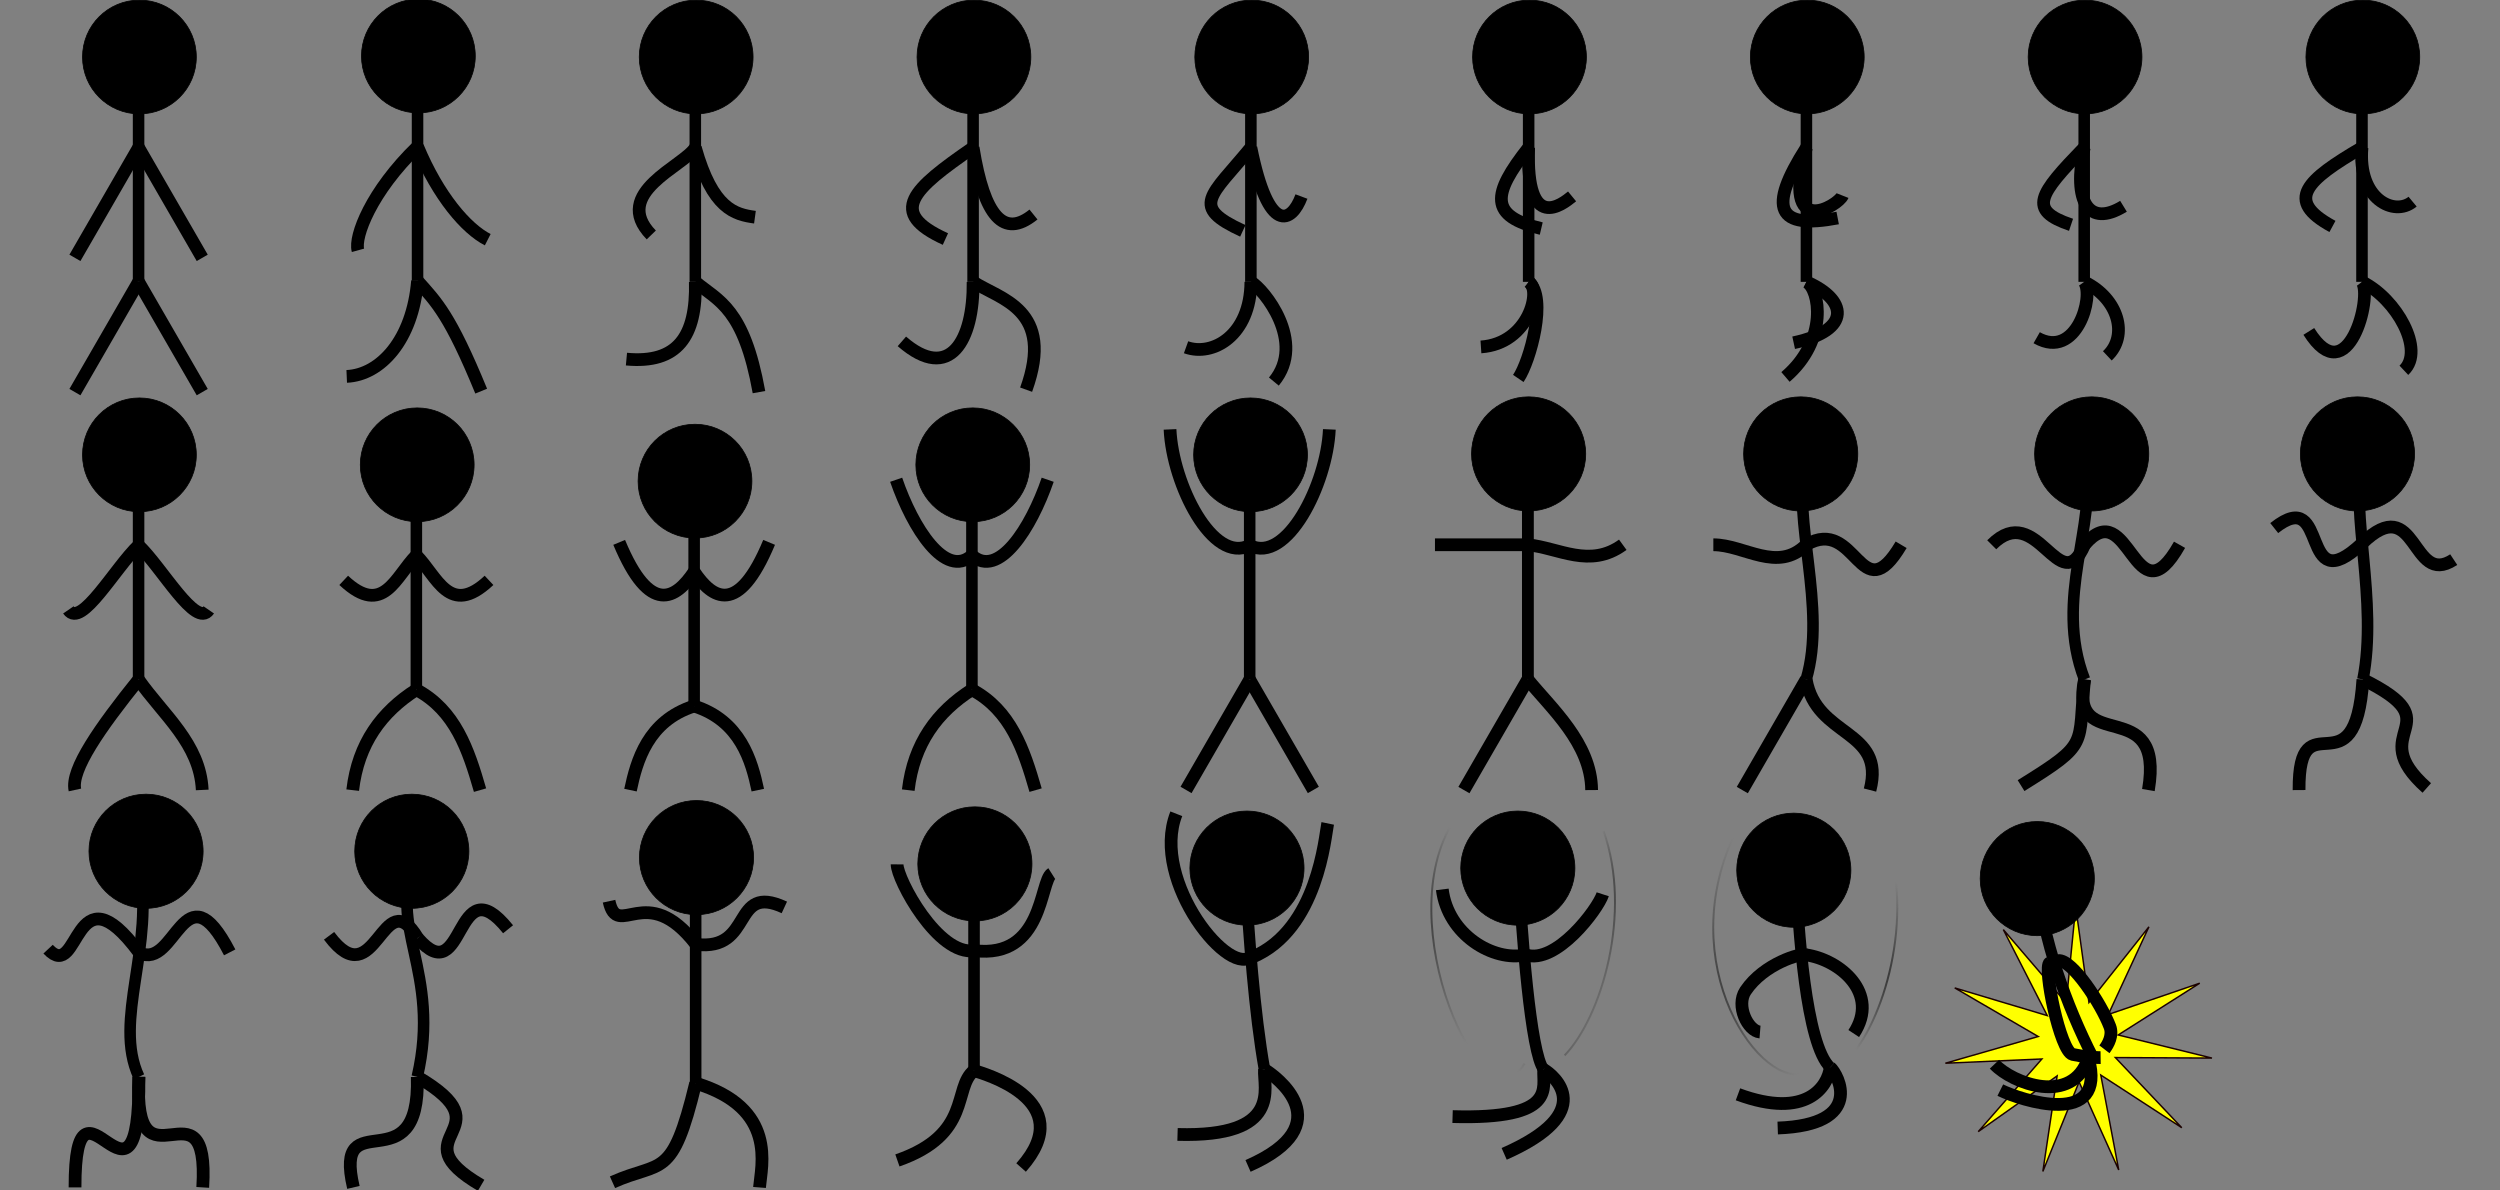 <?xml version="1.0" encoding="UTF-8" standalone="no"?>
<!-- Created with Inkscape (http://www.inkscape.org/) -->

<svg
   xmlns:dc="http://purl.org/dc/elements/1.1/"
   xmlns:cc="http://creativecommons.org/ns#"
   xmlns:rdf="http://www.w3.org/1999/02/22-rdf-syntax-ns#"
   xmlns:svg="http://www.w3.org/2000/svg"
   xmlns="http://www.w3.org/2000/svg"
   xmlns:xlink="http://www.w3.org/1999/xlink"
   xmlns:sodipodi="http://sodipodi.sourceforge.net/DTD/sodipodi-0.dtd"
   xmlns:inkscape="http://www.inkscape.org/namespaces/inkscape"
   width="630mm"
   height="300mm"
   viewBox="0 0 630 300"
   version="1.1"
   id="svg8"
   inkscape:version="0.92.2 5c3e80d, 2017-08-06"
   sodipodi:docname="stickman.svg"
   inkscape:export-filename="/home/gilzoide/prog/Godot/GameJam21-10-18/sprites/stickman.png"
   inkscape:export-xdpi="60.057262"
   inkscape:export-ydpi="60.057262">
  <rect x="0" y="0" width="630" height="300" fill="#808080" stroke="none"/>
  <defs
     id="defs2">
    <linearGradient
       inkscape:collect="always"
       id="linearGradient2024">
      <stop
         style="stop-color:#323232;stop-opacity:1;"
         offset="0"
         id="stop2020" />
      <stop
         style="stop-color:#323232;stop-opacity:0;"
         offset="1"
         id="stop2022" />
    </linearGradient>
    <linearGradient
       inkscape:collect="always"
       id="linearGradient8755">
      <stop
         style="stop-color:#803300;stop-opacity:1;"
         offset="0"
         id="stop8751" />
      <stop
         style="stop-color:#803300;stop-opacity:0;"
         offset="1"
         id="stop8753" />
    </linearGradient>
    <inkscape:perspective
       sodipodi:type="inkscape:persp3d"
       inkscape:vp_x="-21.544643 : 202.55059 : 1"
       inkscape:vp_y="0 : 999.99995 : 0"
       inkscape:vp_z="199.0387 : 241.86011 : 1"
       inkscape:persp3d-origin="105 : 98.999995 : 1"
       id="perspective836" />
    <filter
       inkscape:label="Glowing Bubble"
       inkscape:menu="Ridges"
       inkscape:menu-tooltip="Bubble effect with refraction and glow"
       x="-0.25"
       y="-0.25"
       width="1.5"
       height="1.5"
       style="color-interpolation-filters:sRGB"
       id="filter876">
      <feGaussianBlur
         stdDeviation="1"
         result="result1"
         id="feGaussianBlur852" />
      <feGaussianBlur
         stdDeviation="10"
         result="result6"
         in="result1"
         id="feGaussianBlur854" />
      <feComposite
         operator="atop"
         in="result6"
         in2="result1"
         result="result8"
         id="feComposite856" />
      <feComposite
         operator="xor"
         result="fbSourceGraphic"
         in="result6"
         in2="result8"
         id="feComposite858" />
      <feColorMatrix
         result="fbSourceGraphicAlpha"
         in="fbSourceGraphic"
         values="0 0 0 -1 0 0 0 0 -1 0 0 0 0 -1 0 0 0 0 2 0 "
         id="feColorMatrix860" />
      <feGaussianBlur
         result="result0"
         in="fbSourceGraphicAlpha"
         stdDeviation="1"
         id="feGaussianBlur862" />
      <feSpecularLighting
         specularExponent="35"
         specularConstant="1.5"
         surfaceScale="-2"
         lighting-color="#ffffff"
         result="result1"
         in="result0"
         id="feSpecularLighting866">
        <feDistantLight
           azimuth="230"
           elevation="60"
           id="feDistantLight864" />
      </feSpecularLighting>
      <feComposite
         operator="in"
         result="result2"
         in="result1"
         in2="fbSourceGraphicAlpha"
         id="feComposite868" />
      <feComposite
         k3="1"
         k2="1"
         operator="arithmetic"
         result="result4"
         in="fbSourceGraphic"
         in2="result2"
         id="feComposite870"
         k1="0"
         k4="0" />
      <feComposite
         operator="atop"
         in2="result4"
         result="result91"
         id="feComposite872" />
      <feBlend
         mode="multiply"
         in2="result91"
         id="feBlend874" />
    </filter>
    <filter
       inkscape:label="Crumpled Plastic"
       inkscape:menu="Textures"
       inkscape:menu-tooltip="Crumpled matte plastic, with melted edge"
       style="color-interpolation-filters:sRGB"
       id="filter1026">
      <feTurbulence
         numOctaves="2"
         seed="0"
         type="turbulence"
         baseFrequency="0.08"
         result="result91"
         id="feTurbulence1006" />
      <feDisplacementMap
         result="fbSourceGraphic"
         scale="10"
         yChannelSelector="G"
         xChannelSelector="R"
         in="SourceGraphic"
         in2="result91"
         id="feDisplacementMap1008" />
      <feGaussianBlur
         result="result0"
         in="fbSourceGraphic"
         stdDeviation="0.5"
         id="feGaussianBlur1010" />
      <feTurbulence
         baseFrequency="0.01"
         seed="488"
         numOctaves="8"
         result="result1"
         id="feTurbulence1012" />
      <feComposite
         result="result2"
         operator="in"
         in2="result1"
         in="result0"
         id="feComposite1014" />
      <feSpecularLighting
         surfaceScale="1.5"
         result="result4"
         specularConstant="1"
         specularExponent="30"
         in="result2"
         id="feSpecularLighting1018">
        <feDistantLight
           elevation="70"
           azimuth="235"
           id="feDistantLight1016" />
      </feSpecularLighting>
      <feComposite
         in2="result2"
         in="result4"
         operator="atop"
         result="result5"
         id="feComposite1020" />
      <feBlend
         mode="multiply"
         result="result6"
         in2="result5"
         id="feBlend1022" />
      <feBlend
         mode="screen"
         in="result6"
         in2="result6"
         id="feBlend1024" />
    </filter>
    <linearGradient
       inkscape:collect="always"
       xlink:href="#linearGradient8755"
       id="linearGradient8757"
       x1="49.195"
       y1="75.811"
       x2="137.774"
       y2="5.432"
       gradientUnits="userSpaceOnUse"
       gradientTransform="rotate(-56.935,66.762,69.726)" />
    <radialGradient
       inkscape:collect="always"
       xlink:href="#linearGradient2024"
       id="radialGradient2026"
       cx="464.056"
       cy="236.004"
       fx="464.056"
       fy="236.004"
       r="12.108"
       gradientTransform="matrix(1.072,-1.448,3.866,2.861,-1036.372,232.873)"
       gradientUnits="userSpaceOnUse" />
    <radialGradient
       inkscape:collect="always"
       xlink:href="#linearGradient2024"
       id="radialGradient2030"
       gradientUnits="userSpaceOnUse"
       gradientTransform="matrix(-0.732,-0.282,-1.605,4.163,1118.193,-613.985)"
       cx="464.056"
       cy="236.004"
       fx="464.056"
       fy="236.004"
       r="12.108" />
    <radialGradient
       inkscape:collect="always"
       xlink:href="#linearGradient2024"
       id="radialGradient2047"
       gradientUnits="userSpaceOnUse"
       gradientTransform="matrix(1.094,-1.139,-3.219,-3.09,722.991,1496.735)"
       cx="464.056"
       cy="236.004"
       fx="464.056"
       fy="236.004"
       r="12.108" />
    <radialGradient
       inkscape:collect="always"
       xlink:href="#linearGradient2024"
       id="radialGradient2051"
       gradientUnits="userSpaceOnUse"
       gradientTransform="matrix(-1.586,-1.711,3.528,-3.269,348.021,1803.631)"
       cx="464.056"
       cy="236.004"
       fx="464.056"
       fy="236.004"
       r="12.108" />
  </defs>
  <sodipodi:namedview
     id="base"
     pagecolor="#ffffff"
     bordercolor="#666666"
     borderopacity="1.0"
     inkscape:pageopacity="0.0"
     inkscape:pageshadow="2"
     inkscape:zoom="0.25"
     inkscape:cx="1643.1936"
     inkscape:cy="529.04427"
     inkscape:document-units="mm"
     inkscape:current-layer="layer1"
     showgrid="false"
     inkscape:window-width="1366"
     inkscape:window-height="739"
     inkscape:window-x="0"
     inkscape:window-y="0"
     inkscape:window-maximized="1"
     showguides="true"
     inkscape:guide-bbox="true"
     units="mm">
    <sodipodi:guide
       position="560,306.077"
       orientation="1,0"
       id="guide873"
       inkscape:locked="false"
       inkscape:label=""
       inkscape:color="rgb(0,0,255)" />
    <sodipodi:guide
       position="70,283.065"
       orientation="1,0"
       id="guide889"
       inkscape:locked="false"
       inkscape:label=""
       inkscape:color="rgb(0,0,255)" />
    <sodipodi:guide
       position="64,100"
       orientation="0,1"
       id="guide891"
       inkscape:locked="false"
       inkscape:label=""
       inkscape:color="rgb(0,0,255)" />
    <sodipodi:guide
       position="140,43.405"
       orientation="1,0"
       id="guide1007"
       inkscape:locked="false"
       inkscape:label=""
       inkscape:color="rgb(0,0,255)" />
    <sodipodi:guide
       position="210,52.784"
       orientation="1,0"
       inkscape:locked="false"
       id="guide1041"
       inkscape:label=""
       inkscape:color="rgb(0,0,255)" />
    <sodipodi:guide
       position="280,29.369"
       orientation="1,0"
       id="guide1061"
       inkscape:locked="false"
       inkscape:label=""
       inkscape:color="rgb(0,0,255)" />
    <sodipodi:guide
       position="350,100"
       orientation="1,0"
       id="guide1081"
       inkscape:locked="false"
       inkscape:label=""
       inkscape:color="rgb(0,0,255)" />
    <sodipodi:guide
       position="420,100"
       orientation="1,0"
       id="guide1121"
       inkscape:locked="false"
       inkscape:label=""
       inkscape:color="rgb(0,0,255)" />
    <sodipodi:guide
       position="64,0"
       orientation="0,1"
       id="guide1177"
       inkscape:locked="false"
       inkscape:label=""
       inkscape:color="rgb(0,0,255)" />
    <sodipodi:guide
       position="350,100"
       orientation="1,0"
       id="guide1197"
       inkscape:locked="false"
       inkscape:label=""
       inkscape:color="rgb(0,0,255)" />
    <sodipodi:guide
       position="490,319.547"
       orientation="1,0"
       id="guide1217"
       inkscape:locked="false"
       inkscape:label=""
       inkscape:color="rgb(0,0,255)" />
    <sodipodi:guide
       position="-48.643,200"
       orientation="0,1"
       id="guide1459"
       inkscape:locked="false"
       inkscape:label=""
       inkscape:color="rgb(0,0,255)" />
    <sodipodi:guide
       position="630,119.363"
       orientation="1,0"
       id="guide1906"
       inkscape:locked="false"
       inkscape:label=""
       inkscape:color="rgb(0,0,255)" />
    <sodipodi:guide
       position="0,100"
       orientation="1,0"
       id="guide1926"
       inkscape:locked="false"
       inkscape:label=""
       inkscape:color="rgb(0,0,255)" />
  </sodipodi:namedview>
  <g
     inkscape:label="Camada 1"
     inkscape:groupmode="layer"
     id="layer1"
     transform="translate(0,3)">
    <g
       id="g2605">
      <g
         transform="matrix(1.604,0,0,1.604,17.491,-379.771)"
         id="g853">
        <ellipse
           style="opacity:1;fill:#000000;fill-opacity:1;stroke:#000000;stroke-width:0.126;stroke-linecap:round;stroke-miterlimit:4;stroke-dasharray:none;stroke-opacity:1"
           id="path8759"
           cx="11"
           cy="-243.852"
           rx="8.937"
           ry="8.937"
           transform="scale(1,-1)" />
        <path
           style="fill:none;stroke:#000000;stroke-width:1.81;stroke-linecap:butt;stroke-linejoin:miter;stroke-miterlimit:4;stroke-dasharray:none;stroke-opacity:1"
           d="M 10.867,279.177 V 245.851"
           id="path8761"
           inkscape:connector-curvature="0" />
        <path
           inkscape:connector-curvature="0"
           id="path8763"
           d="M 0.866,296.5 10.867,279.177"
           style="fill:none;stroke:#000000;stroke-width:2;stroke-linecap:butt;stroke-linejoin:miter;stroke-miterlimit:4;stroke-dasharray:none;stroke-opacity:1" />
        <path
           style="fill:none;stroke:#000000;stroke-width:2;stroke-linecap:butt;stroke-linejoin:miter;stroke-miterlimit:4;stroke-dasharray:none;stroke-opacity:1"
           d="M 20.868,296.5 10.867,279.177"
           id="path8765"
           inkscape:connector-curvature="0" />
        <path
           inkscape:connector-curvature="0"
           id="path8767"
           d="M 20.868,275.406 10.867,258.083"
           style="fill:none;stroke:#000000;stroke-width:2;stroke-linecap:butt;stroke-linejoin:miter;stroke-miterlimit:4;stroke-dasharray:none;stroke-opacity:1" />
        <path
           style="fill:none;stroke:#000000;stroke-width:2;stroke-linecap:butt;stroke-linejoin:miter;stroke-miterlimit:4;stroke-dasharray:none;stroke-opacity:1"
           d="M 0.866,275.406 10.867,258.083"
           id="path8769"
           inkscape:connector-curvature="0" />
      </g>
      <rect
         y="-3.032"
         x="-5.3290705e-15"
         height="99.696"
         width="70"
         id="rect921"
         style="opacity:1;fill:none;fill-opacity:1;stroke:none;stroke-width:3.598;stroke-linecap:round;stroke-miterlimit:4;stroke-dasharray:none;stroke-opacity:1" />
    </g>
    <g
       id="g1120">
      <rect
         style="opacity:1;fill:none;fill-opacity:1;stroke:none;stroke-width:3.598;stroke-linecap:round;stroke-miterlimit:4;stroke-dasharray:none;stroke-opacity:1"
         id="rect933"
         width="70"
         height="99.696"
         x="70"
         y="-3.28" />
      <g
         transform="matrix(1.604,0,0,1.604,87.789,-380.019)"
         id="g947">
        <ellipse
           style="opacity:1;fill:#000000;fill-opacity:1;stroke:#000000;stroke-width:0.126;stroke-linecap:round;stroke-miterlimit:4;stroke-dasharray:none;stroke-opacity:1"
           id="ellipse935"
           cx="11"
           cy="-243.852"
           rx="8.937"
           ry="8.937"
           transform="scale(1,-1)" />
        <path
           style="fill:none;stroke:#000000;stroke-width:1.81;stroke-linecap:butt;stroke-linejoin:miter;stroke-miterlimit:4;stroke-dasharray:none;stroke-opacity:1"
           d="M 10.867,279.177 V 245.851"
           id="path937"
           inkscape:connector-curvature="0" />
        <path
           inkscape:connector-curvature="0"
           id="path939"
           d="M -0.259,294.186 C 5.053,293.954 10.1,288.451 10.867,279.177"
           style="fill:none;stroke:#000000;stroke-width:2;stroke-linecap:butt;stroke-linejoin:miter;stroke-miterlimit:4;stroke-dasharray:none;stroke-opacity:1"
           sodipodi:nodetypes="cc" />
        <path
           style="fill:none;stroke:#000000;stroke-width:2;stroke-linecap:butt;stroke-linejoin:miter;stroke-miterlimit:4;stroke-dasharray:none;stroke-opacity:1"
           d="M 20.868,296.5 C 15.969,284.576 13.883,282.556 10.867,279.177"
           id="path941"
           inkscape:connector-curvature="0"
           sodipodi:nodetypes="cc" />
        <path
           inkscape:connector-curvature="0"
           id="path943"
           d="M 21.896,272.708 C 18.531,270.992 14.138,265.935 10.867,258.083"
           style="fill:none;stroke:#000000;stroke-width:2;stroke-linecap:butt;stroke-linejoin:miter;stroke-miterlimit:4;stroke-dasharray:none;stroke-opacity:1"
           sodipodi:nodetypes="cc" />
        <path
           style="fill:none;stroke:#000000;stroke-width:2;stroke-linecap:butt;stroke-linejoin:miter;stroke-miterlimit:4;stroke-dasharray:none;stroke-opacity:1"
           d="m 1.508,274.378 c -0.601,-2.171 2.081,-9.244 9.359,-16.295"
           id="path945"
           inkscape:connector-curvature="0"
           sodipodi:nodetypes="cc" />
      </g>
    </g>
    <g
       id="g696">
      <rect
         y="-3.032"
         x="150"
         height="99.696"
         width="49.848"
         id="rect951"
         style="opacity:1;fill:none;fill-opacity:1;stroke:none;stroke-width:3.037;stroke-linecap:round;stroke-miterlimit:4;stroke-dasharray:none;stroke-opacity:1" />
      <g
         id="g1138">
        <g
           transform="matrix(1.604,0,0,1.604,157.789,-379.771)"
           id="g965">
          <ellipse
             style="opacity:1;fill:#000000;fill-opacity:1;stroke:#000000;stroke-width:0.126;stroke-linecap:round;stroke-miterlimit:4;stroke-dasharray:none;stroke-opacity:1"
             id="ellipse953"
             cx="11"
             cy="-243.852"
             rx="8.937"
             ry="8.937"
             transform="scale(1,-1)" />
          <path
             style="fill:none;stroke:#000000;stroke-width:1.81;stroke-linecap:butt;stroke-linejoin:miter;stroke-miterlimit:4;stroke-dasharray:none;stroke-opacity:1"
             d="M 10.867,279.177 V 245.851"
             id="path955"
             inkscape:connector-curvature="0" />
          <path
             inkscape:connector-curvature="0"
             id="path957"
             d="M 0.047,291.314 C 8.061,292.053 11.093,287.786 10.867,279.177"
             style="fill:none;stroke:#000000;stroke-width:2;stroke-linecap:butt;stroke-linejoin:miter;stroke-miterlimit:4;stroke-dasharray:none;stroke-opacity:1"
             sodipodi:nodetypes="cc" />
          <path
             style="fill:none;stroke:#000000;stroke-width:2;stroke-linecap:butt;stroke-linejoin:miter;stroke-miterlimit:4;stroke-dasharray:none;stroke-opacity:1"
             d="M 20.868,296.5 C 18.491,283.315 14.553,282.221 10.867,279.177"
             id="path959"
             inkscape:connector-curvature="0"
             sodipodi:nodetypes="cc" />
          <path
             inkscape:connector-curvature="0"
             id="path961"
             d="m 20.235,269.017 c -3.164,-0.429 -6.658,-1.287 -9.368,-10.934"
             style="fill:none;stroke:#000000;stroke-width:2;stroke-linecap:butt;stroke-linejoin:miter;stroke-miterlimit:4;stroke-dasharray:none;stroke-opacity:1"
             sodipodi:nodetypes="cc" />
          <path
             style="fill:none;stroke:#000000;stroke-width:2;stroke-linecap:butt;stroke-linejoin:miter;stroke-miterlimit:4;stroke-dasharray:none;stroke-opacity:1"
             d="M 3.949,271.809 C -2.446,265.199 9.123,260.992 10.867,258.083"
             id="path963"
             inkscape:connector-curvature="0"
             sodipodi:nodetypes="cc" />
        </g>
        <rect
           style="opacity:1;fill:none;fill-opacity:1;stroke:none;stroke-width:3.692;stroke-linecap:round;stroke-miterlimit:4;stroke-dasharray:none;stroke-opacity:1"
           id="rect1011"
           width="70"
           height="99.696"
           x="140"
           y="-3.032" />
      </g>
      <rect
         y="-3.032"
         x="150"
         height="99.696"
         width="49.848"
         id="rect1009"
         style="opacity:1;fill:none;fill-opacity:1;stroke:none;stroke-width:3.115;stroke-linecap:round;stroke-miterlimit:4;stroke-dasharray:none;stroke-opacity:1" />
    </g>
    <g
       id="g1156">
      <g
         transform="matrix(1.604,0,0,1.604,227.789,-379.771)"
         id="g1035">
        <ellipse
           style="opacity:1;fill:#000000;fill-opacity:1;stroke:#000000;stroke-width:0.126;stroke-linecap:round;stroke-miterlimit:4;stroke-dasharray:none;stroke-opacity:1"
           id="ellipse1023"
           cx="11"
           cy="-243.852"
           rx="8.937"
           ry="8.937"
           transform="scale(1,-1)" />
        <path
           style="fill:none;stroke:#000000;stroke-width:1.81;stroke-linecap:butt;stroke-linejoin:miter;stroke-miterlimit:4;stroke-dasharray:none;stroke-opacity:1"
           d="M 10.867,279.177 V 245.851"
           id="path1025"
           inkscape:connector-curvature="0" />
        <path
           inkscape:connector-curvature="0"
           id="path1027"
           d="M -0.321,288.527 C 7.195,295.069 10.973,288.361 10.867,279.177"
           style="fill:none;stroke:#000000;stroke-width:2;stroke-linecap:butt;stroke-linejoin:miter;stroke-miterlimit:4;stroke-dasharray:none;stroke-opacity:1"
           sodipodi:nodetypes="cc" />
        <path
           style="fill:none;stroke:#000000;stroke-width:2;stroke-linecap:butt;stroke-linejoin:miter;stroke-miterlimit:4;stroke-dasharray:none;stroke-opacity:1"
           d="M 19.198,296.115 C 23.752,283.462 15.164,281.96 10.867,279.177"
           id="path1029"
           inkscape:connector-curvature="0"
           sodipodi:nodetypes="cc" />
        <path
           inkscape:connector-curvature="0"
           id="path1031"
           d="m 20.355,268.597 c -4.599,3.705 -7.718,0.503 -9.487,-10.514"
           style="fill:none;stroke:#000000;stroke-width:2;stroke-linecap:butt;stroke-linejoin:miter;stroke-miterlimit:4;stroke-dasharray:none;stroke-opacity:1"
           sodipodi:nodetypes="cc" />
        <path
           style="fill:none;stroke:#000000;stroke-width:2;stroke-linecap:butt;stroke-linejoin:miter;stroke-miterlimit:4;stroke-dasharray:none;stroke-opacity:1"
           d="M 6.518,272.451 C -2.705,268.252 1.393,264.618 10.867,258.083"
           id="path1033"
           inkscape:connector-curvature="0"
           sodipodi:nodetypes="cc" />
      </g>
      <rect
         style="opacity:1;fill:none;fill-opacity:1;stroke:none;stroke-width:3.692;stroke-linecap:round;stroke-miterlimit:4;stroke-dasharray:none;stroke-opacity:1"
         id="rect1037"
         width="70"
         height="99.696"
         x="210"
         y="-3.032" />
    </g>
    <g
       id="g1174">
      <g
         id="g1055"
         transform="matrix(1.604,0,0,1.604,297.789,-379.771)">
        <ellipse
           transform="scale(1,-1)"
           ry="8.937"
           rx="8.937"
           cy="-243.852"
           cx="11"
           id="ellipse1043"
           style="opacity:1;fill:#000000;fill-opacity:1;stroke:#000000;stroke-width:0.126;stroke-linecap:round;stroke-miterlimit:4;stroke-dasharray:none;stroke-opacity:1" />
        <path
           inkscape:connector-curvature="0"
           id="path1045"
           d="M 10.867,279.177 V 245.851"
           style="fill:none;stroke:#000000;stroke-width:1.81;stroke-linecap:butt;stroke-linejoin:miter;stroke-miterlimit:4;stroke-dasharray:none;stroke-opacity:1" />
        <path
           sodipodi:nodetypes="cc"
           style="fill:none;stroke:#000000;stroke-width:2;stroke-linecap:butt;stroke-linejoin:miter;stroke-miterlimit:4;stroke-dasharray:none;stroke-opacity:1"
           d="M 0.684,289.451 C 4.847,290.954 10.826,287.622 10.867,279.177"
           id="path1047"
           inkscape:connector-curvature="0" />
        <path
           sodipodi:nodetypes="cc"
           inkscape:connector-curvature="0"
           id="path1049"
           d="M 14.48,294.843 C 19.629,288.617 12.877,280.275 10.867,279.177"
           style="fill:none;stroke:#000000;stroke-width:2;stroke-linecap:butt;stroke-linejoin:miter;stroke-miterlimit:4;stroke-dasharray:none;stroke-opacity:1" />
        <path
           sodipodi:nodetypes="cc"
           style="fill:none;stroke:#000000;stroke-width:2;stroke-linecap:butt;stroke-linejoin:miter;stroke-miterlimit:4;stroke-dasharray:none;stroke-opacity:1"
           d="m 18.813,265.771 c -1.543,4.132 -5.161,6.146 -7.946,-7.688"
           id="path1051"
           inkscape:connector-curvature="0" />
        <path
           sodipodi:nodetypes="cc"
           inkscape:connector-curvature="0"
           id="path1053"
           d="M 9.602,271.166 C 1.239,267.317 4.527,265.794 10.867,258.083"
           style="fill:none;stroke:#000000;stroke-width:2;stroke-linecap:butt;stroke-linejoin:miter;stroke-miterlimit:4;stroke-dasharray:none;stroke-opacity:1" />
      </g>
      <rect
         y="-3.032"
         x="280"
         height="99.696"
         width="70"
         id="rect1057"
         style="opacity:1;fill:none;fill-opacity:1;stroke:none;stroke-width:3.692;stroke-linecap:round;stroke-miterlimit:4;stroke-dasharray:none;stroke-opacity:1" />
    </g>
    <g
       id="g1192">
      <g
         transform="matrix(1.604,0,0,1.604,367.789,-379.771)"
         id="g1075">
        <ellipse
           style="opacity:1;fill:#000000;fill-opacity:1;stroke:#000000;stroke-width:0.126;stroke-linecap:round;stroke-miterlimit:4;stroke-dasharray:none;stroke-opacity:1"
           id="ellipse1063"
           cx="11"
           cy="-243.852"
           rx="8.937"
           ry="8.937"
           transform="scale(1,-1)" />
        <path
           style="fill:none;stroke:#000000;stroke-width:1.81;stroke-linecap:butt;stroke-linejoin:miter;stroke-miterlimit:4;stroke-dasharray:none;stroke-opacity:1"
           d="M 10.867,279.177 V 245.851"
           id="path1065"
           inkscape:connector-curvature="0" />
        <path
           inkscape:connector-curvature="0"
           id="path1067"
           d="M 9.242,294.352 C 11.096,291.625 13.861,281.582 10.867,279.177"
           style="fill:none;stroke:#000000;stroke-width:2;stroke-linecap:butt;stroke-linejoin:miter;stroke-miterlimit:4;stroke-dasharray:none;stroke-opacity:1"
           sodipodi:nodetypes="cc" />
        <path
           style="fill:none;stroke:#000000;stroke-width:2;stroke-linecap:butt;stroke-linejoin:miter;stroke-miterlimit:4;stroke-dasharray:none;stroke-opacity:1"
           d="m 3.369,289.399 c 7.592,-0.51 9.583,-9.105 7.498,-10.222"
           id="path1069"
           inkscape:connector-curvature="0"
           sodipodi:nodetypes="cc" />
        <path
           inkscape:connector-curvature="0"
           id="path1071"
           d="m 17.69,265.749 c -1.479,1.217 -7.298,5.886 -6.823,-7.666"
           style="fill:none;stroke:#000000;stroke-width:2;stroke-linecap:butt;stroke-linejoin:miter;stroke-miterlimit:4;stroke-dasharray:none;stroke-opacity:1"
           sodipodi:nodetypes="cc" />
        <path
           style="fill:none;stroke:#000000;stroke-width:2;stroke-linecap:butt;stroke-linejoin:miter;stroke-miterlimit:4;stroke-dasharray:none;stroke-opacity:1"
           d="M 12.845,270.803 C 4.65,268.877 5.052,265.45 10.867,258.083"
           id="path1073"
           inkscape:connector-curvature="0"
           sodipodi:nodetypes="cc" />
      </g>
      <rect
         style="opacity:1;fill:none;fill-opacity:1;stroke:none;stroke-width:3.692;stroke-linecap:round;stroke-miterlimit:4;stroke-dasharray:none;stroke-opacity:1"
         id="rect1077"
         width="70"
         height="99.696"
         x="350"
         y="-3.032" />
    </g>
    <g
       id="g1228">
      <g
         transform="matrix(1.604,0,0,1.604,507.789,-379.771)"
         id="g1153">
        <ellipse
           style="opacity:1;fill:#000000;fill-opacity:1;stroke:#000000;stroke-width:0.126;stroke-linecap:round;stroke-miterlimit:4;stroke-dasharray:none;stroke-opacity:1"
           id="ellipse1141"
           cx="11"
           cy="-243.852"
           rx="8.937"
           ry="8.937"
           transform="scale(1,-1)" />
        <path
           style="fill:none;stroke:#000000;stroke-width:1.81;stroke-linecap:butt;stroke-linejoin:miter;stroke-miterlimit:4;stroke-dasharray:none;stroke-opacity:1"
           d="M 10.867,279.177 V 245.851"
           id="path1143"
           inkscape:connector-curvature="0" />
        <path
           inkscape:connector-curvature="0"
           id="path1145"
           d="m 14.499,290.8 c 3.328,-3.127 1.816,-8.972 -3.631,-11.623"
           style="fill:none;stroke:#000000;stroke-width:2;stroke-linecap:butt;stroke-linejoin:miter;stroke-miterlimit:4;stroke-dasharray:none;stroke-opacity:1"
           sodipodi:nodetypes="cc" />
        <path
           style="fill:none;stroke:#000000;stroke-width:2;stroke-linecap:butt;stroke-linejoin:miter;stroke-miterlimit:4;stroke-dasharray:none;stroke-opacity:1"
           d="m 3.401,287.952 c 6.224,3.542 9.085,-6.5 7.467,-8.774"
           id="path1147"
           inkscape:connector-curvature="0"
           sodipodi:nodetypes="cc" />
        <path
           inkscape:connector-curvature="0"
           id="path1149"
           d="M 8.797,270.214 C 1.927,267.911 3.749,265.441 10.867,258.083"
           style="fill:none;stroke:#000000;stroke-width:2;stroke-linecap:butt;stroke-linejoin:miter;stroke-miterlimit:4;stroke-dasharray:none;stroke-opacity:1"
           sodipodi:nodetypes="cc" />
        <path
           style="fill:none;stroke:#000000;stroke-width:2;stroke-linecap:butt;stroke-linejoin:miter;stroke-miterlimit:4;stroke-dasharray:none;stroke-opacity:1"
           d="m 17.04,267.3 c -5.454,3.343 -8.009,-0.648 -6.173,-9.217"
           id="path1151"
           inkscape:connector-curvature="0"
           sodipodi:nodetypes="cc" />
      </g>
      <rect
         style="opacity:1;fill:none;fill-opacity:1;stroke:none;stroke-width:3.692;stroke-linecap:round;stroke-miterlimit:4;stroke-dasharray:none;stroke-opacity:1"
         id="rect1155"
         width="70"
         height="99.696"
         x="490"
         y="-3.032" />
    </g>
    <g
       id="g1210">
      <g
         id="g1171"
         transform="matrix(1.604,0,0,1.604,437.789,-379.771)">
        <ellipse
           transform="scale(1,-1)"
           ry="8.937"
           rx="8.937"
           cy="-243.852"
           cx="11"
           id="ellipse1159"
           style="opacity:1;fill:#000000;fill-opacity:1;stroke:#000000;stroke-width:0.126;stroke-linecap:round;stroke-miterlimit:4;stroke-dasharray:none;stroke-opacity:1" />
        <path
           inkscape:connector-curvature="0"
           id="path1161"
           d="M 10.867,279.177 V 245.851"
           style="fill:none;stroke:#000000;stroke-width:1.81;stroke-linecap:butt;stroke-linejoin:miter;stroke-miterlimit:4;stroke-dasharray:none;stroke-opacity:1" />
        <path
           sodipodi:nodetypes="cc"
           style="fill:none;stroke:#000000;stroke-width:2;stroke-linecap:butt;stroke-linejoin:miter;stroke-miterlimit:4;stroke-dasharray:none;stroke-opacity:1"
           d="m 8.86,288.743 c 9.333,-2.015 8.319,-6.845 2.007,-9.565"
           id="path1163"
           inkscape:connector-curvature="0" />
        <path
           sodipodi:nodetypes="cc"
           inkscape:connector-curvature="0"
           id="path1165"
           d="M 7.576,294.116 C 14.373,288.302 12.953,280.294 10.867,279.177"
           style="fill:none;stroke:#000000;stroke-width:2;stroke-linecap:butt;stroke-linejoin:miter;stroke-miterlimit:4;stroke-dasharray:none;stroke-opacity:1" />
        <path
           sodipodi:nodetypes="cc"
           style="fill:none;stroke:#000000;stroke-width:2;stroke-linecap:butt;stroke-linejoin:miter;stroke-miterlimit:4;stroke-dasharray:none;stroke-opacity:1"
           d="m 16.543,265.622 c -0.59,1.492 -9.814,7.317 -5.676,-7.539"
           id="path1167"
           inkscape:connector-curvature="0" />
        <path
           sodipodi:nodetypes="cc"
           inkscape:connector-curvature="0"
           id="path1169"
           d="M 15.777,269.146 C 6.303,270.96 4.688,267.746 10.867,258.083"
           style="fill:none;stroke:#000000;stroke-width:2;stroke-linecap:butt;stroke-linejoin:miter;stroke-miterlimit:4;stroke-dasharray:none;stroke-opacity:1" />
      </g>
      <rect
         y="-3.032"
         x="420"
         height="99.696"
         width="70"
         id="rect1173"
         style="opacity:1;fill:none;fill-opacity:1;stroke:none;stroke-width:3.692;stroke-linecap:round;stroke-miterlimit:4;stroke-dasharray:none;stroke-opacity:1" />
    </g>
    <g
       id="g1246">
      <g
         id="g1211"
         transform="matrix(1.604,0,0,1.604,577.789,-379.771)">
        <ellipse
           transform="scale(1,-1)"
           ry="8.937"
           rx="8.937"
           cy="-243.852"
           cx="11"
           id="ellipse1199"
           style="opacity:1;fill:#000000;fill-opacity:1;stroke:#000000;stroke-width:0.126;stroke-linecap:round;stroke-miterlimit:4;stroke-dasharray:none;stroke-opacity:1" />
        <path
           inkscape:connector-curvature="0"
           id="path1201"
           d="M 10.867,279.177 V 245.851"
           style="fill:none;stroke:#000000;stroke-width:1.81;stroke-linecap:butt;stroke-linejoin:miter;stroke-miterlimit:4;stroke-dasharray:none;stroke-opacity:1" />
        <path
           sodipodi:nodetypes="cc"
           style="fill:none;stroke:#000000;stroke-width:2;stroke-linecap:butt;stroke-linejoin:miter;stroke-miterlimit:4;stroke-dasharray:none;stroke-opacity:1"
           d="m 17.449,293.069 c 3.328,-3.127 -1.135,-11.24 -6.582,-13.891"
           id="path1203"
           inkscape:connector-curvature="0" />
        <path
           sodipodi:nodetypes="cc"
           inkscape:connector-curvature="0"
           id="path1205"
           d="m 2.514,286.964 c 6.147,9.801 10.036,-5.571 8.353,-7.787"
           style="fill:none;stroke:#000000;stroke-width:2;stroke-linecap:butt;stroke-linejoin:miter;stroke-miterlimit:4;stroke-dasharray:none;stroke-opacity:1" />
        <path
           sodipodi:nodetypes="cc"
           style="fill:none;stroke:#000000;stroke-width:2;stroke-linecap:butt;stroke-linejoin:miter;stroke-miterlimit:4;stroke-dasharray:none;stroke-opacity:1"
           d="M 6.228,270.471 C -1.393,266.347 2.157,263.195 10.867,258.083"
           id="path1207"
           inkscape:connector-curvature="0" />
        <path
           sodipodi:nodetypes="cc"
           inkscape:connector-curvature="0"
           id="path1209"
           d="m 18.82,266.573 c -2.843,2.364 -8.653,-0.347 -7.953,-8.49"
           style="fill:none;stroke:#000000;stroke-width:2;stroke-linecap:butt;stroke-linejoin:miter;stroke-miterlimit:4;stroke-dasharray:none;stroke-opacity:1" />
      </g>
      <rect
         y="-3.032"
         x="560"
         height="99.696"
         width="70"
         id="rect1213"
         style="opacity:1;fill:none;fill-opacity:1;stroke:none;stroke-width:3.692;stroke-linecap:round;stroke-miterlimit:4;stroke-dasharray:none;stroke-opacity:1" />
    </g>
    <g
       id="g315">
      <g
         id="g1231"
         transform="matrix(1.604,0,0,1.604,17.491,-279.519)">
        <ellipse
           transform="scale(1,-1)"
           ry="8.937"
           rx="8.937"
           cy="-243.852"
           cx="11"
           id="ellipse1219"
           style="opacity:1;fill:#000000;fill-opacity:1;stroke:#000000;stroke-width:0.126;stroke-linecap:round;stroke-miterlimit:4;stroke-dasharray:none;stroke-opacity:1" />
        <path
           inkscape:connector-curvature="0"
           id="path1221"
           d="M 10.867,279.177 V 245.851"
           style="fill:none;stroke:#000000;stroke-width:1.81;stroke-linecap:butt;stroke-linejoin:miter;stroke-miterlimit:4;stroke-dasharray:none;stroke-opacity:1" />
        <path
           style="fill:none;stroke:#000000;stroke-width:2;stroke-linecap:butt;stroke-linejoin:miter;stroke-miterlimit:4;stroke-dasharray:none;stroke-opacity:1"
           d="M 0.866,296.5 C 0.172,293.315 4.835,286.686 10.867,279.177"
           id="path1223"
           inkscape:connector-curvature="0"
           sodipodi:nodetypes="cc" />
        <path
           inkscape:connector-curvature="0"
           id="path1225"
           d="M 20.868,296.5 C 20.528,289.229 14.725,284.69 10.867,279.177"
           style="fill:none;stroke:#000000;stroke-width:2;stroke-linecap:butt;stroke-linejoin:miter;stroke-miterlimit:4;stroke-dasharray:none;stroke-opacity:1"
           sodipodi:nodetypes="cc" />
        <path
           inkscape:connector-curvature="0"
           id="path1229"
           d="m -0.162,268.212 c 2.026,2.942 7.351,-6.627 11.029,-10.129"
           style="fill:none;stroke:#000000;stroke-width:2;stroke-linecap:butt;stroke-linejoin:miter;stroke-miterlimit:4;stroke-dasharray:none;stroke-opacity:1"
           sodipodi:nodetypes="cc" />
        <path
           sodipodi:nodetypes="cc"
           style="fill:none;stroke:#000000;stroke-width:2;stroke-linecap:butt;stroke-linejoin:miter;stroke-miterlimit:4;stroke-dasharray:none;stroke-opacity:1"
           d="m 21.896,268.212 c -2.026,2.942 -7.351,-6.627 -11.029,-10.129"
           id="path1249"
           inkscape:connector-curvature="0" />
      </g>
      <rect
         style="opacity:1;fill:none;fill-opacity:1;stroke:none;stroke-width:3.598;stroke-linecap:round;stroke-miterlimit:4;stroke-dasharray:none;stroke-opacity:1"
         id="rect1233"
         width="70"
         height="99.696"
         x="-5.3290705e-15"
         y="97.22" />
    </g>
    <g
       id="g340">
      <rect
         y="97.22"
         x="70"
         height="99.696"
         width="70"
         id="rect1265"
         style="opacity:1;fill:none;fill-opacity:1;stroke:none;stroke-width:3.598;stroke-linecap:round;stroke-miterlimit:4;stroke-dasharray:none;stroke-opacity:1" />
      <g
         id="g330">
        <ellipse
           style="opacity:1;fill:#000000;fill-opacity:1;stroke:#000000;stroke-width:0.201;stroke-linecap:round;stroke-miterlimit:4;stroke-dasharray:none;stroke-opacity:1"
           id="ellipse1251"
           cx="105.137"
           cy="-114.131"
           rx="14.337"
           ry="14.337"
           transform="scale(1,-1)" />
        <path
           style="fill:none;stroke:#000000;stroke-width:2.904;stroke-linecap:butt;stroke-linejoin:miter;stroke-miterlimit:4;stroke-dasharray:none;stroke-opacity:1"
           d="M 104.924,170.798 V 117.338"
           id="path1253"
           inkscape:connector-curvature="0" />
        <path
           inkscape:connector-curvature="0"
           id="path1255"
           d="m 88.88,196.114 c 1.369,-11.789 7.301,-19.735 16.044,-25.315"
           style="fill:none;stroke:#000000;stroke-width:3.208;stroke-linecap:butt;stroke-linejoin:miter;stroke-miterlimit:4;stroke-dasharray:none;stroke-opacity:1"
           sodipodi:nodetypes="cc" />
        <path
           style="fill:none;stroke:#000000;stroke-width:3.208;stroke-linecap:butt;stroke-linejoin:miter;stroke-miterlimit:4;stroke-dasharray:none;stroke-opacity:1"
           d="m 120.968,196.114 c -2.93,-10.185 -6.251,-20.087 -16.044,-25.315"
           id="path1257"
           inkscape:connector-curvature="0"
           sodipodi:nodetypes="cc" />
        <path
           sodipodi:nodetypes="cc"
           style="fill:none;stroke:#000000;stroke-width:3.208;stroke-linecap:butt;stroke-linejoin:miter;stroke-miterlimit:4;stroke-dasharray:none;stroke-opacity:1"
           d="m 86.614,143.251 c 9.977,9.357 13.072,-1.019 18.31,-6.292"
           id="path1259"
           inkscape:connector-curvature="0" />
        <path
           inkscape:connector-curvature="0"
           id="path1396"
           d="m 123.234,143.251 c -9.977,9.357 -13.072,-1.019 -18.31,-6.292"
           style="fill:none;stroke:#000000;stroke-width:3.208;stroke-linecap:butt;stroke-linejoin:miter;stroke-miterlimit:4;stroke-dasharray:none;stroke-opacity:1"
           sodipodi:nodetypes="cc" />
      </g>
    </g>
    <g
       id="g408">
      <g
         id="g1325"
         transform="matrix(1.604,0,0,1.604,297.491,-279.519)">
        <ellipse
           transform="scale(1,-1)"
           ry="8.937"
           rx="8.937"
           cy="-243.852"
           cx="11"
           id="ellipse1313"
           style="opacity:1;fill:#000000;fill-opacity:1;stroke:#000000;stroke-width:0.126;stroke-linecap:round;stroke-miterlimit:4;stroke-dasharray:none;stroke-opacity:1" />
        <path
           inkscape:connector-curvature="0"
           id="path1315"
           d="M 10.867,279.177 V 245.851"
           style="fill:none;stroke:#000000;stroke-width:1.81;stroke-linecap:butt;stroke-linejoin:miter;stroke-miterlimit:4;stroke-dasharray:none;stroke-opacity:1" />
        <path
           style="fill:none;stroke:#000000;stroke-width:2;stroke-linecap:butt;stroke-linejoin:miter;stroke-miterlimit:4;stroke-dasharray:none;stroke-opacity:1"
           d="M 0.866,296.5 10.867,279.177"
           id="path1317"
           inkscape:connector-curvature="0" />
        <path
           inkscape:connector-curvature="0"
           id="path1319"
           d="M 20.868,296.5 10.867,279.177"
           style="fill:none;stroke:#000000;stroke-width:2;stroke-linecap:butt;stroke-linejoin:miter;stroke-miterlimit:4;stroke-dasharray:none;stroke-opacity:1" />
        <path
           inkscape:connector-curvature="0"
           id="path1321"
           d="m -1.648,239.853 c 0.39,8.649 6.718,21.218 12.515,18.23"
           style="fill:none;stroke:#000000;stroke-width:2;stroke-linecap:butt;stroke-linejoin:miter;stroke-miterlimit:4;stroke-dasharray:none;stroke-opacity:1"
           sodipodi:nodetypes="cc" />
        <path
           sodipodi:nodetypes="cc"
           style="fill:none;stroke:#000000;stroke-width:2;stroke-linecap:butt;stroke-linejoin:miter;stroke-miterlimit:4;stroke-dasharray:none;stroke-opacity:1"
           d="m 23.382,239.853 c -0.39,8.649 -6.718,21.218 -12.515,18.23"
           id="path1335"
           inkscape:connector-curvature="0" />
      </g>
      <rect
         style="opacity:1;fill:none;fill-opacity:1;stroke:none;stroke-width:3.598;stroke-linecap:round;stroke-miterlimit:4;stroke-dasharray:none;stroke-opacity:1"
         id="rect1327"
         width="70"
         height="99.696"
         x="280"
         y="97.22" />
    </g>
    <g
       id="g390">
      <rect
         style="opacity:1;fill:none;fill-opacity:1;stroke:none;stroke-width:3.598;stroke-linecap:round;stroke-miterlimit:4;stroke-dasharray:none;stroke-opacity:1"
         id="rect1388"
         width="70"
         height="99.696"
         x="210"
         y="97.22" />
      <g
         id="g380">
        <ellipse
           transform="scale(1,-1)"
           ry="14.337"
           rx="14.337"
           cy="-114.131"
           cx="245.137"
           id="ellipse1376"
           style="opacity:1;fill:#000000;fill-opacity:1;stroke:#000000;stroke-width:0.201;stroke-linecap:round;stroke-miterlimit:4;stroke-dasharray:none;stroke-opacity:1" />
        <path
           inkscape:connector-curvature="0"
           id="path1378"
           d="M 244.924,170.798 V 117.338"
           style="fill:none;stroke:#000000;stroke-width:2.904;stroke-linecap:butt;stroke-linejoin:miter;stroke-miterlimit:4;stroke-dasharray:none;stroke-opacity:1" />
        <path
           sodipodi:nodetypes="cc"
           style="fill:none;stroke:#000000;stroke-width:3.208;stroke-linecap:butt;stroke-linejoin:miter;stroke-miterlimit:4;stroke-dasharray:none;stroke-opacity:1"
           d="m 228.88,196.114 c 1.369,-11.789 7.301,-19.735 16.044,-25.315"
           id="path1380"
           inkscape:connector-curvature="0" />
        <path
           sodipodi:nodetypes="cc"
           inkscape:connector-curvature="0"
           id="path1382"
           d="m 260.968,196.114 c -2.93,-10.185 -6.251,-20.087 -16.044,-25.315"
           style="fill:none;stroke:#000000;stroke-width:3.208;stroke-linecap:butt;stroke-linejoin:miter;stroke-miterlimit:4;stroke-dasharray:none;stroke-opacity:1" />
        <path
           inkscape:connector-curvature="0"
           id="path1384"
           d="m 225.829,117.896 c 4.207,12.242 12.421,25.054 19.095,19.064"
           style="fill:none;stroke:#000000;stroke-width:3.208;stroke-linecap:butt;stroke-linejoin:miter;stroke-miterlimit:4;stroke-dasharray:none;stroke-opacity:1"
           sodipodi:nodetypes="cc" />
        <path
           sodipodi:nodetypes="cc"
           style="fill:none;stroke:#000000;stroke-width:3.208;stroke-linecap:butt;stroke-linejoin:miter;stroke-miterlimit:4;stroke-dasharray:none;stroke-opacity:1"
           d="m 264.019,117.896 c -4.207,12.242 -12.421,25.054 -19.095,19.064"
           id="path1394"
           inkscape:connector-curvature="0" />
      </g>
    </g>
    <g
       id="g365">
      <rect
         style="opacity:1;fill:none;fill-opacity:1;stroke:none;stroke-width:3.598;stroke-linecap:round;stroke-miterlimit:4;stroke-dasharray:none;stroke-opacity:1"
         id="rect1287"
         width="70"
         height="99.696"
         x="140"
         y="97.22" />
      <g
         id="g355">
        <ellipse
           transform="scale(1,-1)"
           ry="14.337"
           rx="14.337"
           cy="-118.253"
           cx="175.137"
           id="ellipse1273"
           style="opacity:1;fill:#000000;fill-opacity:1;stroke:#000000;stroke-width:0.201;stroke-linecap:round;stroke-miterlimit:4;stroke-dasharray:none;stroke-opacity:1" />
        <path
           inkscape:connector-curvature="0"
           id="path1275"
           d="M 174.924,174.92 V 121.46"
           style="fill:none;stroke:#000000;stroke-width:2.904;stroke-linecap:butt;stroke-linejoin:miter;stroke-miterlimit:4;stroke-dasharray:none;stroke-opacity:1" />
        <path
           style="fill:none;stroke:#000000;stroke-width:3.208;stroke-linecap:butt;stroke-linejoin:miter;stroke-miterlimit:4;stroke-dasharray:none;stroke-opacity:1"
           d="m 158.88,196.114 c 1.545,-7.346 4.363,-17.472 16.044,-21.194"
           id="path1277"
           inkscape:connector-curvature="0"
           sodipodi:nodetypes="cc" />
        <path
           inkscape:connector-curvature="0"
           id="path1281"
           d="m 156.031,133.675 c 7.768,18.63 14.314,14.244 18.893,7.406"
           style="fill:none;stroke:#000000;stroke-width:3.208;stroke-linecap:butt;stroke-linejoin:miter;stroke-miterlimit:4;stroke-dasharray:none;stroke-opacity:1"
           sodipodi:nodetypes="cc" />
        <path
           sodipodi:nodetypes="cc"
           inkscape:connector-curvature="0"
           id="path1392"
           d="m 190.968,196.114 c -1.545,-7.346 -4.363,-17.472 -16.044,-21.194"
           style="fill:none;stroke:#000000;stroke-width:3.208;stroke-linecap:butt;stroke-linejoin:miter;stroke-miterlimit:4;stroke-dasharray:none;stroke-opacity:1" />
        <path
           sodipodi:nodetypes="cc"
           style="fill:none;stroke:#000000;stroke-width:3.208;stroke-linecap:butt;stroke-linejoin:miter;stroke-miterlimit:4;stroke-dasharray:none;stroke-opacity:1"
           d="m 193.817,133.675 c -7.768,18.63 -14.314,14.244 -18.893,7.406"
           id="path1398"
           inkscape:connector-curvature="0" />
      </g>
    </g>
    <g
       id="g428">
      <g
         id="g1521"
         transform="matrix(1.609,0,0,1.609,367.514,-280.972)">
        <ellipse
           transform="scale(1,-1)"
           ry="8.937"
           rx="8.937"
           cy="-243.852"
           cx="11"
           id="ellipse1509"
           style="opacity:1;fill:#000000;fill-opacity:1;stroke:#000000;stroke-width:0.126;stroke-linecap:round;stroke-miterlimit:4;stroke-dasharray:none;stroke-opacity:1" />
        <path
           inkscape:connector-curvature="0"
           id="path1511"
           d="M 10.867,279.177 V 245.851"
           style="fill:none;stroke:#000000;stroke-width:1.81;stroke-linecap:butt;stroke-linejoin:miter;stroke-miterlimit:4;stroke-dasharray:none;stroke-opacity:1" />
        <path
           style="fill:none;stroke:#000000;stroke-width:2;stroke-linecap:butt;stroke-linejoin:miter;stroke-miterlimit:4;stroke-dasharray:none;stroke-opacity:1"
           d="M 0.866,296.5 10.867,279.177"
           id="path1513"
           inkscape:connector-curvature="0" />
        <path
           inkscape:connector-curvature="0"
           id="path1515"
           d="M 20.868,296.5 C 20.81,289.148 14.443,283.604 10.867,279.177"
           style="fill:none;stroke:#000000;stroke-width:2;stroke-linecap:butt;stroke-linejoin:miter;stroke-miterlimit:4;stroke-dasharray:none;stroke-opacity:1"
           sodipodi:nodetypes="cc" />
        <path
           style="fill:none;stroke:#000000;stroke-width:2;stroke-linecap:butt;stroke-linejoin:miter;stroke-miterlimit:4;stroke-dasharray:none;stroke-opacity:1"
           d="m 25.747,258.081 c -5.175,3.766 -10,0.488 -14.879,0.002"
           id="path1517"
           inkscape:connector-curvature="0"
           sodipodi:nodetypes="cc" />
        <path
           inkscape:connector-curvature="0"
           id="path1519"
           d="m -3.669,258.081 14.536,0.002"
           style="fill:none;stroke:#000000;stroke-width:2;stroke-linecap:butt;stroke-linejoin:miter;stroke-miterlimit:4;stroke-dasharray:none;stroke-opacity:1"
           sodipodi:nodetypes="cc" />
        <path
           style="fill:none;stroke:#000000;stroke-width:1.81;stroke-linecap:butt;stroke-linejoin:miter;stroke-miterlimit:4;stroke-dasharray:none;stroke-opacity:1"
           d="M 10.867,279.177 V 245.851"
           id="path1719"
           inkscape:connector-curvature="0" />
      </g>
      <rect
         style="opacity:1;fill:none;fill-opacity:1;stroke:none;stroke-width:3.604;stroke-linecap:round;stroke-miterlimit:4;stroke-dasharray:none;stroke-opacity:1"
         id="rect1523"
         width="70"
         height="100"
         x="350"
         y="96.916" />
    </g>
    <g
       id="g446">
      <g
         transform="matrix(1.609,0,0,1.609,437.666,-280.972)"
         id="g1539">
        <ellipse
           style="opacity:1;fill:#000000;fill-opacity:1;stroke:#000000;stroke-width:0.126;stroke-linecap:round;stroke-miterlimit:4;stroke-dasharray:none;stroke-opacity:1"
           id="ellipse1527"
           cx="10.013"
           cy="-243.852"
           rx="8.937"
           ry="8.937"
           transform="scale(1,-1)" />
        <path
           style="fill:none;stroke:#000000;stroke-width:1.81;stroke-linecap:butt;stroke-linejoin:miter;stroke-miterlimit:4;stroke-dasharray:none;stroke-opacity:1"
           d="m 10.867,279.177 c 3.323,-11.117 -2.339,-25.804 0,-33.326"
           id="path1529"
           inkscape:connector-curvature="0"
           sodipodi:nodetypes="cc" />
        <path
           inkscape:connector-curvature="0"
           id="path1531"
           d="M 0.866,296.5 10.867,279.177"
           style="fill:none;stroke:#000000;stroke-width:2;stroke-linecap:butt;stroke-linejoin:miter;stroke-miterlimit:4;stroke-dasharray:none;stroke-opacity:1" />
        <path
           sodipodi:nodetypes="cc"
           style="fill:none;stroke:#000000;stroke-width:2;stroke-linecap:butt;stroke-linejoin:miter;stroke-miterlimit:4;stroke-dasharray:none;stroke-opacity:1"
           d="m 20.868,296.5 c 2.489,-9.601 -8.436,-8.161 -10.001,-17.323"
           id="path1533"
           inkscape:connector-curvature="0" />
        <path
           sodipodi:nodetypes="cc"
           inkscape:connector-curvature="0"
           id="path1535"
           d="m 25.747,258.081 c -6.383,10.766 -6.946,-4.602 -14.879,0.002"
           style="fill:none;stroke:#000000;stroke-width:2;stroke-linecap:butt;stroke-linejoin:miter;stroke-miterlimit:4;stroke-dasharray:none;stroke-opacity:1" />
        <path
           sodipodi:nodetypes="cc"
           style="fill:none;stroke:#000000;stroke-width:2;stroke-linecap:butt;stroke-linejoin:miter;stroke-miterlimit:4;stroke-dasharray:none;stroke-opacity:1"
           d="m -3.669,258.081 c 4.845,6.7e-4 10.035,4.482 14.536,0.002"
           id="path1537"
           inkscape:connector-curvature="0" />
      </g>
      <rect
         y="96.916"
         x="420"
         height="100"
         width="70"
         id="rect1541"
         style="opacity:1;fill:none;fill-opacity:1;stroke:none;stroke-width:3.604;stroke-linecap:round;stroke-miterlimit:4;stroke-dasharray:none;stroke-opacity:1" />
    </g>
    <g
       id="g464">
      <g
         id="g1557"
         transform="matrix(1.609,0,0,1.609,507.818,-280.972)">
        <ellipse
           transform="scale(1,-1)"
           ry="8.937"
           rx="8.937"
           cy="-243.852"
           cx="11.987"
           id="ellipse1545"
           style="opacity:1;fill:#000000;fill-opacity:1;stroke:#000000;stroke-width:0.126;stroke-linecap:round;stroke-miterlimit:4;stroke-dasharray:none;stroke-opacity:1" />
        <path
           inkscape:connector-curvature="0"
           id="path1547"
           d="m 10.867,279.177 c -4.925,-12.734 2.156,-24.823 0,-33.326"
           style="fill:none;stroke:#000000;stroke-width:1.81;stroke-linecap:butt;stroke-linejoin:miter;stroke-miterlimit:4;stroke-dasharray:none;stroke-opacity:1"
           sodipodi:nodetypes="cc" />
        <path
           style="fill:none;stroke:#000000;stroke-width:2;stroke-linecap:butt;stroke-linejoin:miter;stroke-miterlimit:4;stroke-dasharray:none;stroke-opacity:1"
           d="M 0.924,295.802 C 11.83,289.042 9.779,289.708 10.867,279.177"
           id="path1549"
           inkscape:connector-curvature="0"
           sodipodi:nodetypes="cc" />
        <path
           inkscape:connector-curvature="0"
           id="path1551"
           d="M 20.868,296.5 C 23.48,281.088 8.33,291.337 10.867,279.177"
           style="fill:none;stroke:#000000;stroke-width:2;stroke-linecap:butt;stroke-linejoin:miter;stroke-miterlimit:4;stroke-dasharray:none;stroke-opacity:1"
           sodipodi:nodetypes="cc" />
        <path
           style="fill:none;stroke:#000000;stroke-width:2;stroke-linecap:butt;stroke-linejoin:miter;stroke-miterlimit:4;stroke-dasharray:none;stroke-opacity:1"
           d="m 25.747,258.081 c -7.02,12.463 -7.833,-8.319 -14.879,0.002"
           id="path1553"
           inkscape:connector-curvature="0"
           sodipodi:nodetypes="cc" />
        <path
           inkscape:connector-curvature="0"
           id="path1555"
           d="m -3.669,258.081 c 7.146,-7.155 10.645,8.937 14.536,0.002"
           style="fill:none;stroke:#000000;stroke-width:2;stroke-linecap:butt;stroke-linejoin:miter;stroke-miterlimit:4;stroke-dasharray:none;stroke-opacity:1"
           sodipodi:nodetypes="cc" />
      </g>
      <rect
         style="opacity:1;fill:none;fill-opacity:1;stroke:none;stroke-width:3.604;stroke-linecap:round;stroke-miterlimit:4;stroke-dasharray:none;stroke-opacity:1"
         id="rect1559"
         width="70"
         height="100"
         x="490"
         y="96.916" />
    </g>
    <g
       id="g482">
      <g
         transform="matrix(1.609,0,0,1.609,577.97,-280.972)"
         id="g1575">
        <ellipse
           style="opacity:1;fill:#000000;fill-opacity:1;stroke:#000000;stroke-width:0.126;stroke-linecap:round;stroke-miterlimit:4;stroke-dasharray:none;stroke-opacity:1"
           id="ellipse1563"
           cx="10.013"
           cy="-243.852"
           rx="8.937"
           ry="8.937"
           transform="scale(1,-1)" />
        <path
           style="fill:none;stroke:#000000;stroke-width:1.81;stroke-linecap:butt;stroke-linejoin:miter;stroke-miterlimit:4;stroke-dasharray:none;stroke-opacity:1"
           d="m 10.867,279.177 c 2.406,-12.139 -2.086,-26.925 0,-33.326"
           id="path1565"
           inkscape:connector-curvature="0"
           sodipodi:nodetypes="cc" />
        <path
           sodipodi:nodetypes="cc"
           inkscape:connector-curvature="0"
           id="path1567"
           d="M 0.866,296.5 C 0.77,281.691 9.66,297.567 10.867,279.177"
           style="fill:none;stroke:#000000;stroke-width:2;stroke-linecap:butt;stroke-linejoin:miter;stroke-miterlimit:4;stroke-dasharray:none;stroke-opacity:1" />
        <path
           sodipodi:nodetypes="cc"
           style="fill:none;stroke:#000000;stroke-width:2;stroke-linecap:butt;stroke-linejoin:miter;stroke-miterlimit:4;stroke-dasharray:none;stroke-opacity:1"
           d="M 20.868,296.171 C 10.696,287.124 25.377,286.316 10.867,279.177"
           id="path1569"
           inkscape:connector-curvature="0" />
        <path
           sodipodi:nodetypes="cc"
           inkscape:connector-curvature="0"
           id="path1571"
           d="m 25.089,260.407 c -6.735,4.447 -5.666,-10.955 -14.338,-2.556"
           style="fill:none;stroke:#000000;stroke-width:2;stroke-linecap:butt;stroke-linejoin:miter;stroke-miterlimit:4;stroke-dasharray:none;stroke-opacity:1" />
        <path
           sodipodi:nodetypes="cc"
           style="fill:none;stroke:#000000;stroke-width:2;stroke-linecap:butt;stroke-linejoin:miter;stroke-miterlimit:4;stroke-dasharray:none;stroke-opacity:1"
           d="m -3.026,255.467 c 8.84,-6.988 3.692,11.866 13.776,2.384"
           id="path1573"
           inkscape:connector-curvature="0" />
      </g>
      <rect
         y="96.916"
         x="560"
         height="100"
         width="70"
         id="rect1577"
         style="opacity:1;fill:none;fill-opacity:1;stroke:none;stroke-width:3.604;stroke-linecap:round;stroke-miterlimit:4;stroke-dasharray:none;stroke-opacity:1" />
    </g>
    <g
       id="g500">
      <g
         id="g1611"
         transform="matrix(1.609,0,0,1.609,17.514,-180.843)">
        <ellipse
           transform="scale(1,-1)"
           ry="8.937"
           rx="8.937"
           cy="-243.852"
           cx="11.987"
           id="ellipse1599"
           style="opacity:1;fill:#000000;fill-opacity:1;stroke:#000000;stroke-width:0.126;stroke-linecap:round;stroke-miterlimit:4;stroke-dasharray:none;stroke-opacity:1" />
        <path
           inkscape:connector-curvature="0"
           id="path1601"
           d="m 10.867,279.177 c -4.141,-8.923 2.648,-20.468 0,-33.326"
           style="fill:none;stroke:#000000;stroke-width:1.81;stroke-linecap:butt;stroke-linejoin:miter;stroke-miterlimit:4;stroke-dasharray:none;stroke-opacity:1"
           sodipodi:nodetypes="cc" />
        <path
           style="fill:none;stroke:#000000;stroke-width:2;stroke-linecap:butt;stroke-linejoin:miter;stroke-miterlimit:4;stroke-dasharray:none;stroke-opacity:1"
           d="M 0.866,296.5 C 0.832,274.574 11.113,305.418 10.867,279.177"
           id="path1603"
           inkscape:connector-curvature="0"
           sodipodi:nodetypes="cc" />
        <path
           inkscape:connector-curvature="0"
           id="path1605"
           d="M 20.868,296.5 C 21.995,278.48 9.862,298.309 10.867,279.177"
           style="fill:none;stroke:#000000;stroke-width:2;stroke-linecap:butt;stroke-linejoin:miter;stroke-miterlimit:4;stroke-dasharray:none;stroke-opacity:1"
           sodipodi:nodetypes="cc" />
        <path
           style="fill:none;stroke:#000000;stroke-width:2;stroke-linecap:butt;stroke-linejoin:miter;stroke-miterlimit:4;stroke-dasharray:none;stroke-opacity:1"
           d="m 25.089,259.689 c -7.156,-13.838 -8.448,2.936 -14.164,0.051"
           id="path1607"
           inkscape:connector-curvature="0"
           sodipodi:nodetypes="cc" />
        <path
           inkscape:connector-curvature="0"
           id="path1609"
           d="m -3.354,259.187 c 5.026,5.389 3.919,-13.421 14.28,0.553"
           style="fill:none;stroke:#000000;stroke-width:2;stroke-linecap:butt;stroke-linejoin:miter;stroke-miterlimit:4;stroke-dasharray:none;stroke-opacity:1"
           sodipodi:nodetypes="cc" />
      </g>
      <rect
         style="opacity:1;fill:none;fill-opacity:1;stroke:none;stroke-width:3.604;stroke-linecap:round;stroke-miterlimit:4;stroke-dasharray:none;stroke-opacity:1"
         id="rect1613"
         width="70"
         height="100"
         x="-5.3290705e-15"
         y="197.045" />
    </g>
    <g
       id="g518">
      <g
         transform="matrix(1.609,0,0,1.609,87.666,-180.843)"
         id="g1629">
        <ellipse
           style="opacity:1;fill:#000000;fill-opacity:1;stroke:#000000;stroke-width:0.126;stroke-linecap:round;stroke-miterlimit:4;stroke-dasharray:none;stroke-opacity:1"
           id="ellipse1617"
           cx="10.013"
           cy="-243.852"
           rx="8.937"
           ry="8.937"
           transform="scale(1,-1)" />
        <path
           style="fill:none;stroke:#000000;stroke-width:1.81;stroke-linecap:butt;stroke-linejoin:miter;stroke-miterlimit:4;stroke-dasharray:none;stroke-opacity:1"
           d="m 10.867,279.177 c 3.856,-16.56 -5.076,-24.139 0,-33.326"
           id="path1619"
           inkscape:connector-curvature="0"
           sodipodi:nodetypes="cc" />
        <path
           sodipodi:nodetypes="cc"
           inkscape:connector-curvature="0"
           id="path1621"
           d="M 0.866,296.5 C -2.384,282.671 11.412,296.542 10.867,279.177"
           style="fill:none;stroke:#000000;stroke-width:2;stroke-linecap:butt;stroke-linejoin:miter;stroke-miterlimit:4;stroke-dasharray:none;stroke-opacity:1" />
        <path
           sodipodi:nodetypes="cc"
           style="fill:none;stroke:#000000;stroke-width:2;stroke-linecap:butt;stroke-linejoin:miter;stroke-miterlimit:4;stroke-dasharray:none;stroke-opacity:1"
           d="M 20.868,296.171 C 7.455,288.322 25.432,287.701 10.867,279.177"
           id="path1623"
           inkscape:connector-curvature="0" />
        <path
           sodipodi:nodetypes="cc"
           inkscape:connector-curvature="0"
           id="path1625"
           d="m 25.089,256.071 c -8.398,-10.442 -6.672,10.079 -14.164,1.366"
           style="fill:none;stroke:#000000;stroke-width:2;stroke-linecap:butt;stroke-linejoin:miter;stroke-miterlimit:4;stroke-dasharray:none;stroke-opacity:1" />
        <path
           sodipodi:nodetypes="cc"
           style="fill:none;stroke:#000000;stroke-width:2;stroke-linecap:butt;stroke-linejoin:miter;stroke-miterlimit:4;stroke-dasharray:none;stroke-opacity:1"
           d="m -2.947,257.095 c 7.323,9.839 8.405,-8.82 13.873,0.343"
           id="path1627"
           inkscape:connector-curvature="0" />
      </g>
      <rect
         y="197.045"
         x="70"
         height="100"
         width="70"
         id="rect1631"
         style="opacity:1;fill:none;fill-opacity:1;stroke:none;stroke-width:3.604;stroke-linecap:round;stroke-miterlimit:4;stroke-dasharray:none;stroke-opacity:1" />
    </g>
    <g
       id="g545">
      <rect
         style="opacity:1;fill:none;fill-opacity:1;stroke:none;stroke-width:3.604;stroke-linecap:round;stroke-miterlimit:4;stroke-dasharray:none;stroke-opacity:1"
         id="rect1685"
         width="70"
         height="100"
         x="140"
         y="197.045" />
      <rect
         y="197.045"
         x="140"
         height="100"
         width="70"
         id="rect1703"
         style="opacity:1;fill:none;fill-opacity:1;stroke:none;stroke-width:3.604;stroke-linecap:round;stroke-miterlimit:4;stroke-dasharray:none;stroke-opacity:1" />
      <g
         id="g534">
        <ellipse
           transform="scale(1,-1)"
           ry="14.38"
           rx="14.38"
           cy="-213.115"
           cx="175.518"
           id="ellipse1671"
           style="opacity:1;fill:#000000;fill-opacity:1;stroke:#000000;stroke-width:0.202;stroke-linecap:round;stroke-miterlimit:4;stroke-dasharray:none;stroke-opacity:1" />
        <path
           style="fill:none;stroke:#000000;stroke-width:3.218;stroke-linecap:butt;stroke-linejoin:miter;stroke-miterlimit:4;stroke-dasharray:none;stroke-opacity:1"
           d="m 154.347,294.928 c 12.429,-5.576 15.014,-0.283 20.957,-24.973"
           id="path1675"
           inkscape:connector-curvature="0"
           sodipodi:nodetypes="cc" />
        <path
           inkscape:connector-curvature="0"
           id="path1677"
           d="m 191.397,296.24 c 0.428,-5.365 4.641,-20.016 -16.092,-26.285"
           style="fill:none;stroke:#000000;stroke-width:3.218;stroke-linecap:butt;stroke-linejoin:miter;stroke-miterlimit:4;stroke-dasharray:none;stroke-opacity:1"
           sodipodi:nodetypes="cc" />
        <path
           style="fill:none;stroke:#000000;stroke-width:3.218;stroke-linecap:butt;stroke-linejoin:miter;stroke-miterlimit:4;stroke-dasharray:none;stroke-opacity:1"
           d="m 197.658,225.667 c -13.46,-6.23 -7.542,11.15 -22.261,9.308"
           id="path1679"
           inkscape:connector-curvature="0"
           sodipodi:nodetypes="cc" />
        <path
           inkscape:connector-curvature="0"
           id="path1681"
           d="m 153.479,224.104 c 2.176,10.004 9.338,-5.424 21.919,10.871"
           style="fill:none;stroke:#000000;stroke-width:3.218;stroke-linecap:butt;stroke-linejoin:miter;stroke-miterlimit:4;stroke-dasharray:none;stroke-opacity:1"
           sodipodi:nodetypes="cc" />
        <path
           style="fill:none;stroke:#000000;stroke-width:2.913;stroke-linecap:butt;stroke-linejoin:miter;stroke-miterlimit:4;stroke-dasharray:none;stroke-opacity:1"
           d="M 175.304,269.955 V 216.332"
           id="path1719-3"
           inkscape:connector-curvature="0" />
      </g>
    </g>
    <g
       id="g572">
      <rect
         y="197.045"
         x="210"
         height="100"
         width="70"
         id="rect1800"
         style="opacity:1;fill:none;fill-opacity:1;stroke:none;stroke-width:3.604;stroke-linecap:round;stroke-miterlimit:4;stroke-dasharray:none;stroke-opacity:1" />
      <rect
         style="opacity:1;fill:none;fill-opacity:1;stroke:none;stroke-width:3.604;stroke-linecap:round;stroke-miterlimit:4;stroke-dasharray:none;stroke-opacity:1"
         id="rect1802"
         width="70"
         height="100"
         x="210"
         y="197.045" />
      <g
         id="g561">
        <ellipse
           style="opacity:1;fill:#000000;fill-opacity:1;stroke:#000000;stroke-width:0.202;stroke-linecap:round;stroke-miterlimit:4;stroke-dasharray:none;stroke-opacity:1"
           id="ellipse1790"
           cx="245.67"
           cy="-214.703"
           rx="14.38"
           ry="14.38"
           transform="scale(1,-1)" />
        <path
           sodipodi:nodetypes="cc"
           inkscape:connector-curvature="0"
           id="path1792"
           d="m 226.145,289.429 c 18.975,-6.589 13.875,-18.289 19.311,-22.649"
           style="fill:none;stroke:#000000;stroke-width:3.218;stroke-linecap:butt;stroke-linejoin:miter;stroke-miterlimit:4;stroke-dasharray:none;stroke-opacity:1" />
        <path
           sodipodi:nodetypes="cc"
           style="fill:none;stroke:#000000;stroke-width:3.218;stroke-linecap:butt;stroke-linejoin:miter;stroke-miterlimit:4;stroke-dasharray:none;stroke-opacity:1"
           d="m 257.315,291.213 c 15.17,-17.12 -10.223,-23.874 -11.859,-24.433"
           id="path1794"
           inkscape:connector-curvature="0" />
        <path
           sodipodi:nodetypes="cc"
           inkscape:connector-curvature="0"
           id="path1796"
           d="m 265.036,217.136 c -3.051,1.93 -2.051,21.575 -19.486,19.426"
           style="fill:none;stroke:#000000;stroke-width:3.218;stroke-linecap:butt;stroke-linejoin:miter;stroke-miterlimit:4;stroke-dasharray:none;stroke-opacity:1" />
        <path
           sodipodi:nodetypes="cc"
           style="fill:none;stroke:#000000;stroke-width:3.218;stroke-linecap:butt;stroke-linejoin:miter;stroke-miterlimit:4;stroke-dasharray:none;stroke-opacity:1"
           d="m 226.069,214.82 c -0.021,3.759 10.288,23.117 19.481,21.743"
           id="path1798"
           inkscape:connector-curvature="0" />
        <path
           sodipodi:nodetypes="cc"
           inkscape:connector-curvature="0"
           id="path1804"
           d="M 245.456,266.78 V 217.919"
           style="fill:none;stroke:#000000;stroke-width:2.913;stroke-linecap:butt;stroke-linejoin:miter;stroke-miterlimit:4;stroke-dasharray:none;stroke-opacity:1" />
      </g>
    </g>
    <g
       id="g599">
      <rect
         style="opacity:1;fill:none;fill-opacity:1;stroke:none;stroke-width:3.604;stroke-linecap:round;stroke-miterlimit:4;stroke-dasharray:none;stroke-opacity:1"
         id="rect1836"
         width="70"
         height="100"
         x="280"
         y="197.045" />
      <rect
         y="197.045"
         x="280"
         height="100"
         width="70"
         id="rect1838"
         style="opacity:1;fill:none;fill-opacity:1;stroke:none;stroke-width:3.604;stroke-linecap:round;stroke-miterlimit:4;stroke-dasharray:none;stroke-opacity:1" />
      <g
         id="g588">
        <ellipse
           transform="scale(1,-1)"
           ry="14.38"
           rx="14.38"
           cy="-215.761"
           cx="314.234"
           id="ellipse1826"
           style="opacity:1;fill:#000000;fill-opacity:1;stroke:#000000;stroke-width:0.202;stroke-linecap:round;stroke-miterlimit:4;stroke-dasharray:none;stroke-opacity:1" />
        <path
           style="fill:none;stroke:#000000;stroke-width:3.218;stroke-linecap:butt;stroke-linejoin:miter;stroke-miterlimit:4;stroke-dasharray:none;stroke-opacity:1"
           d="m 296.738,282.879 c 26.58,0.757 21.579,-11.795 21.913,-16.364"
           id="path1828"
           inkscape:connector-curvature="0"
           sodipodi:nodetypes="cc" />
        <path
           inkscape:connector-curvature="0"
           id="path1830"
           d="m 314.503,290.816 c 23.847,-10.489 6.761,-22.773 4.148,-24.301"
           style="fill:none;stroke:#000000;stroke-width:3.218;stroke-linecap:butt;stroke-linejoin:miter;stroke-miterlimit:4;stroke-dasharray:none;stroke-opacity:1"
           sodipodi:nodetypes="cc" />
        <path
           style="fill:none;stroke:#000000;stroke-width:3.218;stroke-linecap:butt;stroke-linejoin:miter;stroke-miterlimit:4;stroke-dasharray:none;stroke-opacity:1"
           d="m 334.581,204.499 c -0.68,3.278 -2.471,26.686 -18.88,33.651"
           id="path1832"
           inkscape:connector-curvature="0"
           sodipodi:nodetypes="cc" />
        <path
           inkscape:connector-curvature="0"
           id="path1834"
           d="m 296.429,202.07 c -6.687,17.04 14.043,42.351 19.273,35.551"
           style="fill:none;stroke:#000000;stroke-width:3.218;stroke-linecap:butt;stroke-linejoin:miter;stroke-miterlimit:4;stroke-dasharray:none;stroke-opacity:1"
           sodipodi:nodetypes="cc" />
        <path
           sodipodi:nodetypes="cc"
           style="fill:none;stroke:#000000;stroke-width:2.913;stroke-linecap:butt;stroke-linejoin:miter;stroke-miterlimit:4;stroke-dasharray:none;stroke-opacity:1"
           d="m 318.651,266.515 c -2.546,-14.314 -3.929,-33.628 -4.895,-49.522"
           id="path1840"
           inkscape:connector-curvature="0" />
      </g>
    </g>
    <g
       id="g2550"
       transform="translate(-60,0.045)">
      <path
         transform="matrix(1.772,-0.495,0.495,1.772,-579.689,84.267)"
         inkscape:transform-center-y="-0.95743249"
         inkscape:transform-center-x="-0.098733636"
         d="m 588.922,262.424 11.521,6.506 -12.724,-3.628 6.175,11.702 -8.742,-9.931 -1.132,13.182 -1.985,-13.081 -8.079,10.478 5.402,-12.078 -12.461,4.447 11.074,-7.24 -12.887,-2.996 13.231,-0.103 -9.221,-9.488 11.186,7.066 -2.628,-12.967 5.59,11.992 4.8,-12.33 -1.781,13.111 10.704,-7.777 -8.586,10.067 13.209,-0.756 z"
         inkscape:randomized="0"
         inkscape:rounded="0"
         inkscape:flatsided="false"
         sodipodi:arg2="0.39591196"
         sodipodi:arg1="0.11031263"
         sodipodi:r2="18.44931"
         sodipodi:r1="5.5347929"
         sodipodi:cy="261.81458"
         sodipodi:cx="583.4209"
         sodipodi:sides="11"
         id="path2057"
         style="opacity:1;fill:#ffff00;fill-opacity:1;fill-rule:nonzero;stroke:#1a0000;stroke-width:0.203;stroke-linecap:round;stroke-miterlimit:4;stroke-dasharray:none;stroke-opacity:1"
         sodipodi:type="star" />
      <ellipse
         transform="scale(1,-1)"
         ry="14.38"
         rx="14.38"
         cy="-218.362"
         cx="573.39"
         id="ellipse1946"
         style="opacity:1;fill:#000000;fill-opacity:1;stroke:#000000;stroke-width:0.202;stroke-linecap:round;stroke-miterlimit:4;stroke-dasharray:none;stroke-opacity:1" />
      <path
         style="fill:none;stroke:#000000;stroke-width:3.218;stroke-linecap:butt;stroke-linejoin:miter;stroke-miterlimit:4;stroke-dasharray:none;stroke-opacity:1"
         d="m 562.604,265.142 c 4.557,4.861 19.643,10.559 23.661,-1.536"
         id="path1948"
         inkscape:connector-curvature="0"
         sodipodi:nodetypes="cc" />
      <path
         inkscape:connector-curvature="0"
         id="path1950"
         d="m 564.077,271.662 c 5.001,2.488 27.09,9.811 22.187,-8.056"
         style="fill:none;stroke:#000000;stroke-width:3.218;stroke-linecap:butt;stroke-linejoin:miter;stroke-miterlimit:4;stroke-dasharray:none;stroke-opacity:1"
         sodipodi:nodetypes="cc" />
      <path
         style="fill:none;stroke:#000000;stroke-width:3.218;stroke-linecap:butt;stroke-linejoin:miter;stroke-miterlimit:4;stroke-dasharray:none;stroke-opacity:1"
         d="m 590.31,261.379 c 0.96,-1.253 2.208,-3.534 1.382,-5.709 -2.191,-5.773 -9.584,-17.045 -13.035,-16.641"
         id="path1952"
         inkscape:connector-curvature="0"
         sodipodi:nodetypes="csc" />
      <path
         inkscape:connector-curvature="0"
         id="path1954"
         d="m 589.354,263.477 c -1.288,0.017 -4.417,-0.219 -7.046,-0.809 -3.133,-0.704 -7.54,-22.056 -5.767,-23.11"
         style="fill:none;stroke:#000000;stroke-width:3.218;stroke-linecap:butt;stroke-linejoin:miter;stroke-miterlimit:4;stroke-dasharray:none;stroke-opacity:1"
         sodipodi:nodetypes="csc" />
      <rect
         y="197"
         x="550"
         height="100"
         width="70"
         id="rect1956"
         style="opacity:1;fill:none;fill-opacity:1;stroke:none;stroke-width:3.604;stroke-linecap:round;stroke-miterlimit:4;stroke-dasharray:none;stroke-opacity:1" />
      <rect
         style="opacity:1;fill:none;fill-opacity:1;stroke:none;stroke-width:3.604;stroke-linecap:round;stroke-miterlimit:4;stroke-dasharray:none;stroke-opacity:1"
         id="rect1958"
         width="70"
         height="100"
         x="550"
         y="197" />
      <path
         sodipodi:nodetypes="cc"
         style="fill:none;stroke:#000000;stroke-width:2.913;stroke-linecap:butt;stroke-linejoin:miter;stroke-miterlimit:4;stroke-dasharray:none;stroke-opacity:1"
         d="m 587.481,263.512 c -6.761,-13.182 -12.861,-30.183 -14,-44.58"
         id="path1960"
         inkscape:connector-curvature="0" />
    </g>
    <g
       id="g641">
      <rect
         y="197.045"
         x="350"
         height="100"
         width="70"
         id="rect1938"
         style="opacity:1;fill:none;fill-opacity:1;stroke:none;stroke-width:3.604;stroke-linecap:round;stroke-miterlimit:4;stroke-dasharray:none;stroke-opacity:1" />
      <rect
         style="opacity:1;fill:none;fill-opacity:1;stroke:none;stroke-width:3.604;stroke-linecap:round;stroke-miterlimit:4;stroke-dasharray:none;stroke-opacity:1"
         id="rect1940"
         width="70"
         height="100"
         x="350"
         y="197.045" />
      <g
         id="g628">
        <ellipse
           style="opacity:1;fill:#000000;fill-opacity:1;stroke:#000000;stroke-width:0.202;stroke-linecap:round;stroke-miterlimit:4;stroke-dasharray:none;stroke-opacity:1"
           id="ellipse1928"
           cx="382.489"
           cy="-215.761"
           rx="14.38"
           ry="14.38"
           transform="scale(1,-1)" />
        <path
           sodipodi:nodetypes="cc"
           inkscape:connector-curvature="0"
           id="path1930"
           d="m 366.05,278.381 c 26.58,0.757 22.637,-7.297 22.972,-11.866"
           style="fill:none;stroke:#000000;stroke-width:3.218;stroke-linecap:butt;stroke-linejoin:miter;stroke-miterlimit:4;stroke-dasharray:none;stroke-opacity:1" />
        <path
           sodipodi:nodetypes="cc"
           style="fill:none;stroke:#000000;stroke-width:3.218;stroke-linecap:butt;stroke-linejoin:miter;stroke-miterlimit:4;stroke-dasharray:none;stroke-opacity:1"
           d="m 379.053,287.774 c 23.847,-10.489 12.582,-19.731 9.969,-21.258"
           id="path1932"
           inkscape:connector-curvature="0" />
        <path
           sodipodi:nodetypes="cc"
           inkscape:connector-curvature="0"
           id="path1934"
           d="m 403.894,222.358 c -1.226,3.783 -11.763,17.791 -19.409,15.263"
           style="fill:none;stroke:#000000;stroke-width:3.218;stroke-linecap:butt;stroke-linejoin:miter;stroke-miterlimit:4;stroke-dasharray:none;stroke-opacity:1" />
        <path
           sodipodi:nodetypes="cc"
           style="fill:none;stroke:#000000;stroke-width:3.218;stroke-linecap:butt;stroke-linejoin:miter;stroke-miterlimit:4;stroke-dasharray:none;stroke-opacity:1"
           d="m 363.458,221.131 c 1.404,11.406 12.867,18.288 21.028,16.489"
           id="path1936"
           inkscape:connector-curvature="0" />
        <path
           inkscape:connector-curvature="0"
           id="path1942"
           d="m 389.022,266.515 c -3.306,-3.946 -5.636,-34.811 -6.35,-50.184"
           style="fill:none;stroke:#000000;stroke-width:2.913;stroke-linecap:butt;stroke-linejoin:miter;stroke-miterlimit:4;stroke-dasharray:none;stroke-opacity:1"
           sodipodi:nodetypes="cc" />
        <path
           style="fill:none;fill-opacity:1;stroke:url(#radialGradient2026);stroke-width:0.5;stroke-linecap:butt;stroke-linejoin:miter;stroke-miterlimit:4;stroke-dasharray:none;stroke-opacity:1"
           d="m 366.514,203.629 c -16.917,25.372 7.416,79.085 17.649,61.394"
           id="path1982"
           inkscape:connector-curvature="0"
           sodipodi:nodetypes="cc" />
        <path
           sodipodi:nodetypes="cc"
           inkscape:connector-curvature="0"
           id="path2028"
           d="m 404.1,206.444 c 7.284,20.543 -0.448,46.788 -9.808,56.516"
           style="fill:none;fill-opacity:1;stroke:url(#radialGradient2030);stroke-width:0.5;stroke-linecap:butt;stroke-linejoin:miter;stroke-miterlimit:4;stroke-dasharray:none;stroke-opacity:1" />
      </g>
    </g>
    <g
       id="g683">
      <rect
         style="opacity:1;fill:none;fill-opacity:1;stroke:none;stroke-width:3.604;stroke-linecap:round;stroke-miterlimit:4;stroke-dasharray:none;stroke-opacity:1"
         id="rect1974"
         width="70"
         height="100"
         x="420"
         y="197.045" />
      <rect
         y="197.045"
         x="420"
         height="100"
         width="70"
         id="rect1976"
         style="opacity:1;fill:none;fill-opacity:1;stroke:none;stroke-width:3.604;stroke-linecap:round;stroke-miterlimit:4;stroke-dasharray:none;stroke-opacity:1" />
      <g
         id="g670">
        <ellipse
           transform="scale(1,-1)"
           ry="14.38"
           rx="14.38"
           cy="-216.29"
           cx="452.039"
           id="ellipse1964"
           style="opacity:1;fill:#000000;fill-opacity:1;stroke:#000000;stroke-width:0.202;stroke-linecap:round;stroke-miterlimit:4;stroke-dasharray:none;stroke-opacity:1" />
        <path
           style="fill:none;stroke:#000000;stroke-width:3.218;stroke-linecap:butt;stroke-linejoin:miter;stroke-miterlimit:4;stroke-dasharray:none;stroke-opacity:1"
           d="m 437.968,272.768 c 17.396,6.443 22.672,-2.063 23.25,-6.782"
           id="path1966"
           inkscape:connector-curvature="0"
           sodipodi:nodetypes="cc" />
        <path
           inkscape:connector-curvature="0"
           id="path1968"
           d="m 447.981,281.262 c 22.12,-0.781 15.247,-13.522 13.236,-15.275"
           style="fill:none;stroke:#000000;stroke-width:3.218;stroke-linecap:butt;stroke-linejoin:miter;stroke-miterlimit:4;stroke-dasharray:none;stroke-opacity:1"
           sodipodi:nodetypes="cc" />
        <path
           style="fill:none;stroke:#000000;stroke-width:3.218;stroke-linecap:butt;stroke-linejoin:miter;stroke-miterlimit:4;stroke-dasharray:none;stroke-opacity:1"
           d="m 467.14,257.453 c 6.677,-10.1 -3.471,-18.611 -12.046,-19.832"
           id="path1970"
           inkscape:connector-curvature="0"
           sodipodi:nodetypes="cc" />
        <path
           inkscape:connector-curvature="0"
           id="path1972"
           d="m 443.524,257.075 c -3.05,-0.245 -6.175,-6.634 -3.65,-10.392 4.638,-6.9 14.077,-9.585 15.219,-9.062"
           style="fill:none;stroke:#000000;stroke-width:3.218;stroke-linecap:butt;stroke-linejoin:miter;stroke-miterlimit:4;stroke-dasharray:none;stroke-opacity:1"
           sodipodi:nodetypes="csc" />
        <path
           sodipodi:nodetypes="cc"
           style="fill:none;stroke:#000000;stroke-width:2.913;stroke-linecap:butt;stroke-linejoin:miter;stroke-miterlimit:4;stroke-dasharray:none;stroke-opacity:1"
           d="m 461.218,265.986 c -6.122,-5.679 -8.106,-34.866 -8.731,-50.184"
           id="path1978"
           inkscape:connector-curvature="0" />
        <path
           style="fill:none;fill-opacity:1;stroke:url(#radialGradient2047);stroke-width:0.5;stroke-linecap:butt;stroke-linejoin:miter;stroke-miterlimit:4;stroke-dasharray:none;stroke-opacity:1"
           d="m 475.237,207.767 c 7.284,20.543 -0.448,46.788 -9.808,56.516"
           id="path2045"
           inkscape:connector-curvature="0"
           sodipodi:nodetypes="cc" />
        <path
           sodipodi:nodetypes="cc"
           inkscape:connector-curvature="0"
           id="path2049"
           d="m 437.823,205.687 c -17.236,34.355 6.445,67.1 17.649,61.394"
           style="fill:none;fill-opacity:1;stroke:url(#radialGradient2051);stroke-width:0.5;stroke-linecap:butt;stroke-linejoin:miter;stroke-miterlimit:4;stroke-dasharray:none;stroke-opacity:1" />
      </g>
    </g>
  </g>
</svg>
